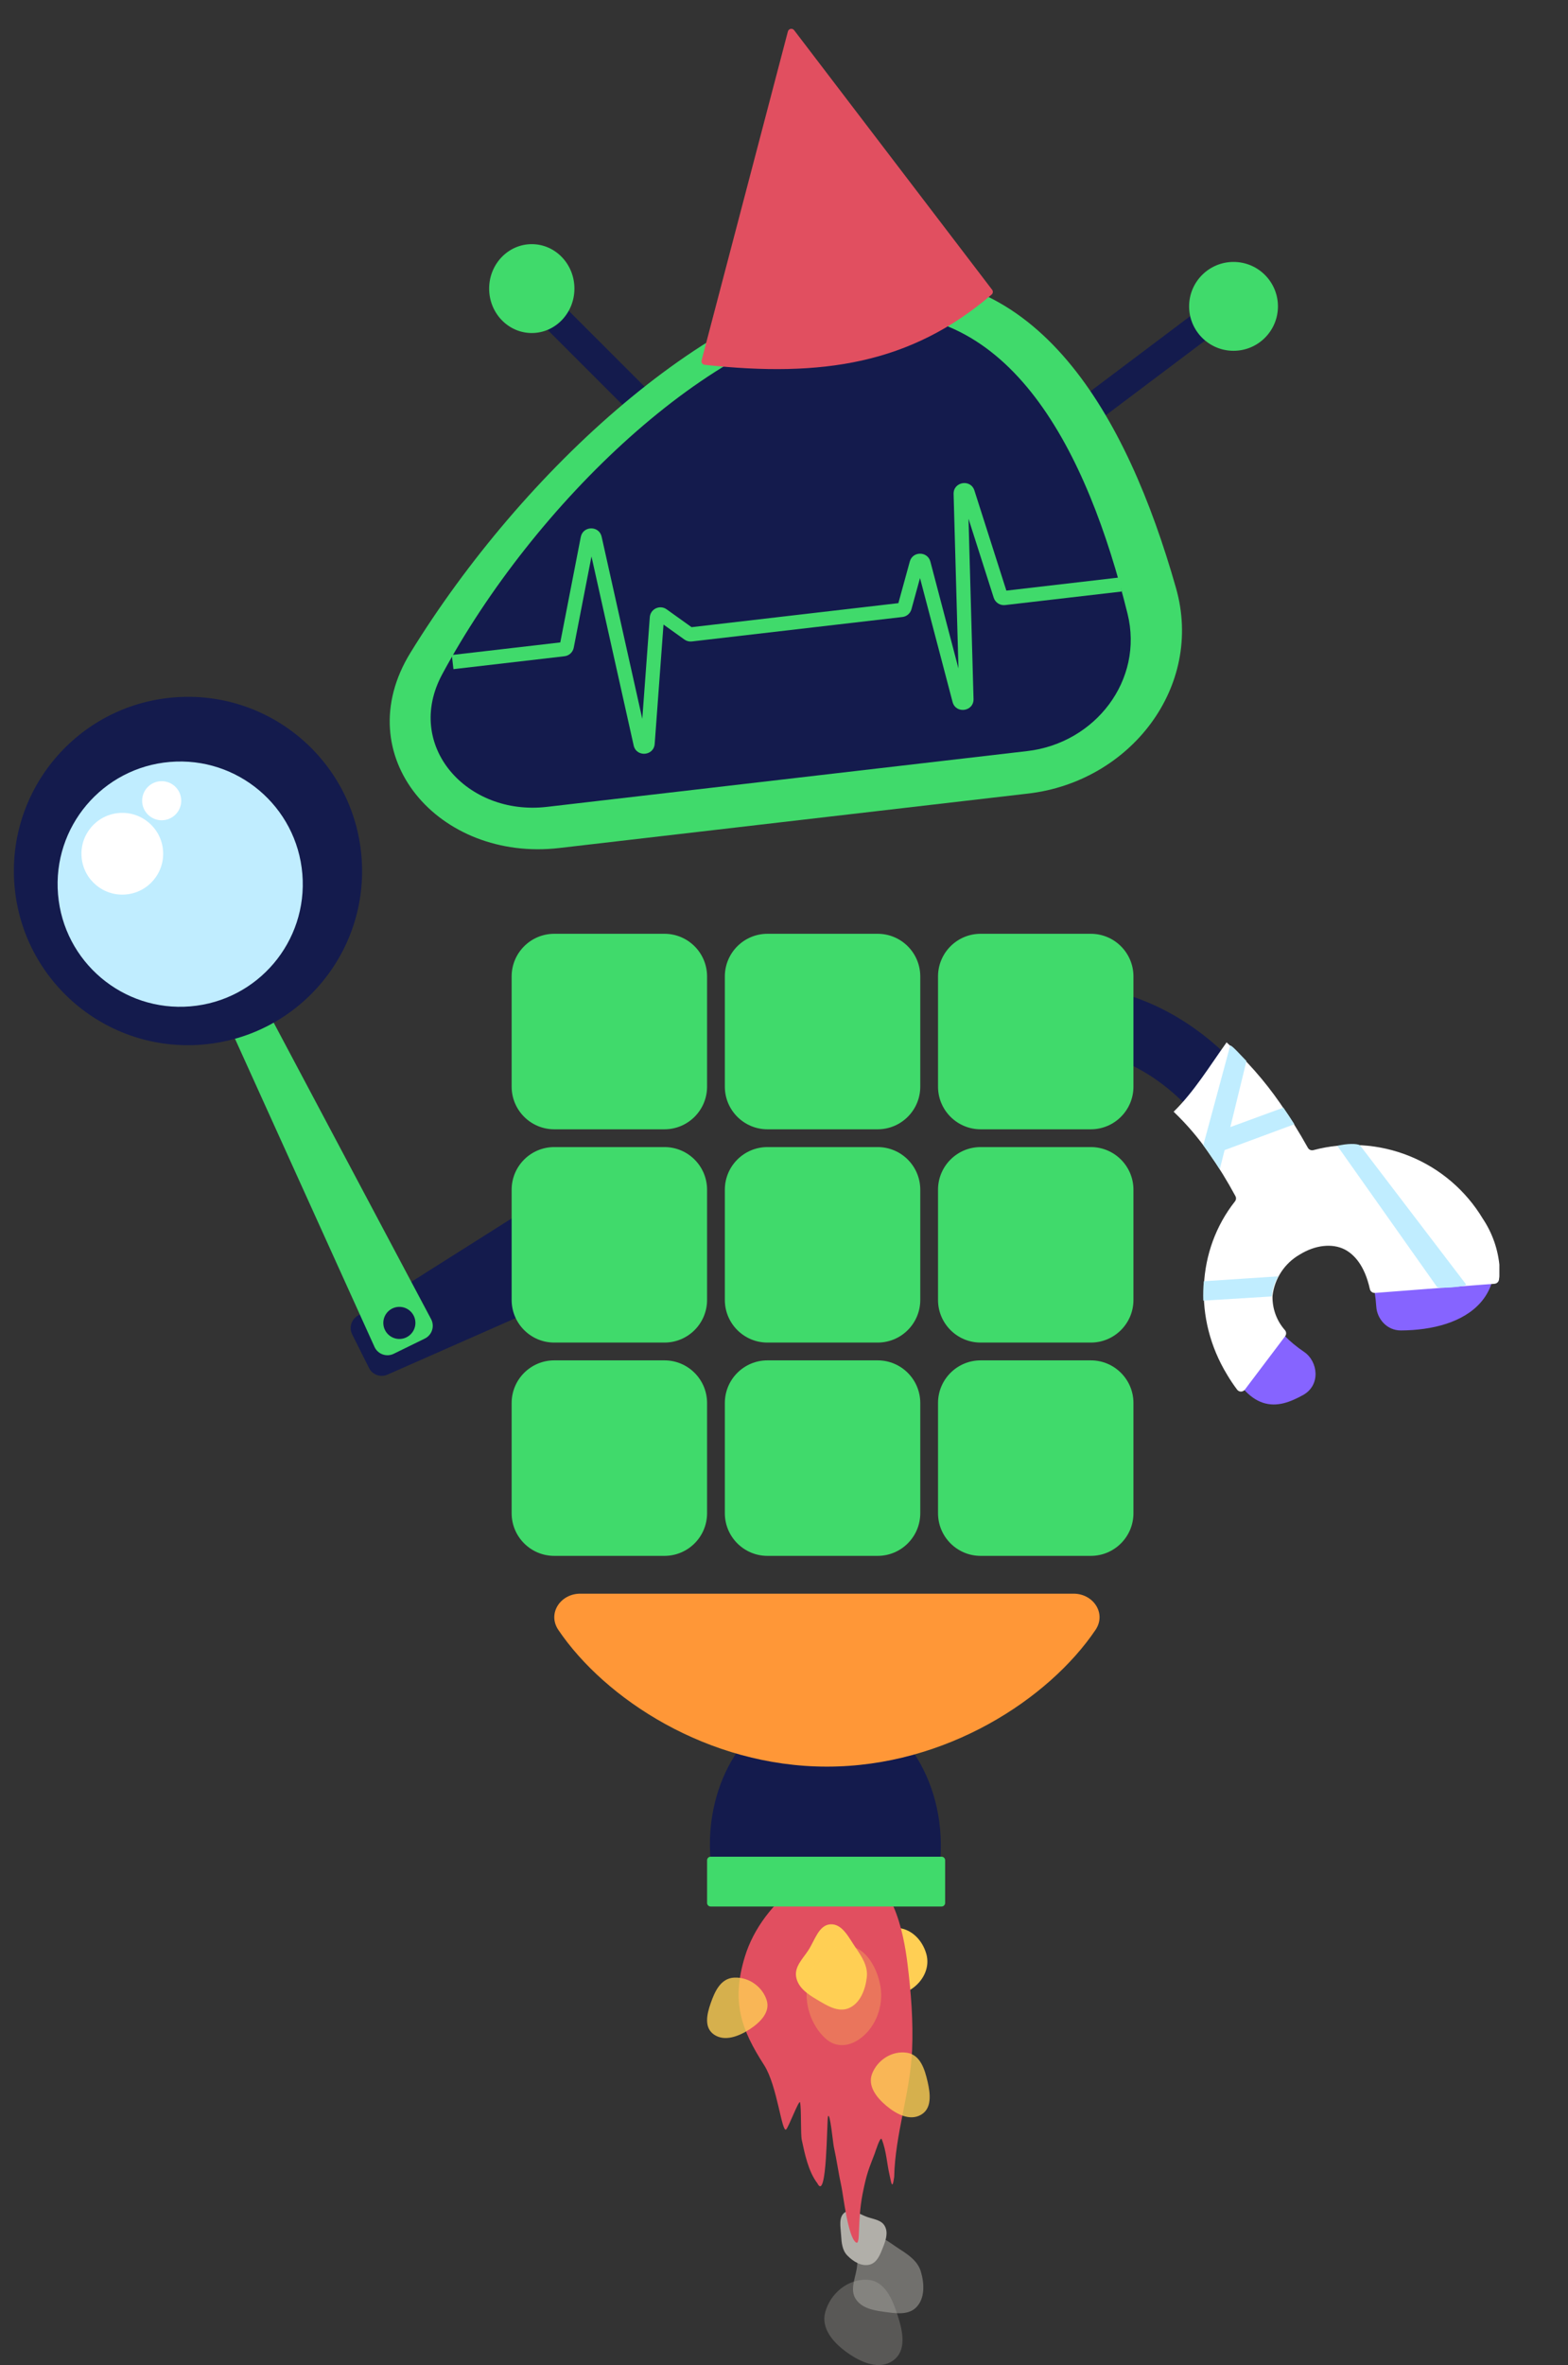 <svg width="323" height="487" viewBox="0 0 323 487" fill="none" xmlns="http://www.w3.org/2000/svg">
<rect x="0" y="0" width="323" height="487" fill="#333333" stroke="none"/>
<path d="M120.795 244.85C119.99 243.356 118.088 242.856 116.653 243.763L73.602 270.967C72.33 271.77 71.874 273.408 72.549 274.753L76.014 281.67C76.713 283.066 78.384 283.667 79.812 283.038L126.655 262.394C128.218 261.705 128.862 259.83 128.052 258.327L120.795 244.85Z" fill="#141B4D"/>
<path d="M87.504 275.614C88.991 274.887 89.58 273.073 88.804 271.611L50.718 199.91C49.984 198.528 48.293 197.968 46.879 198.638L45.054 199.502C43.61 200.186 42.981 201.901 43.64 203.356L77.144 277.325C77.825 278.829 79.614 279.473 81.097 278.748L87.504 275.614Z" fill="#40DA6B"/>
<path d="M2.984 182.327C4.631 202.066 21.969 216.732 41.708 215.084C61.447 213.436 76.112 196.099 74.464 176.36C72.817 156.621 55.479 141.956 35.74 143.604C16.002 145.251 1.336 162.589 2.984 182.327Z" fill="#141B4D"/>
<path d="M11.954 184.148C13.114 198.046 25.321 208.371 39.219 207.211C53.117 206.051 63.442 193.844 62.282 179.946C61.122 166.049 48.915 155.723 35.017 156.883C21.119 158.043 10.794 170.25 11.954 184.148Z" fill="#C0EDFF"/>
<path d="M16.806 176.487C17.193 181.12 21.262 184.562 25.895 184.175C30.527 183.789 33.969 179.72 33.582 175.087C33.196 170.454 29.127 167.012 24.494 167.399C19.861 167.786 16.419 171.855 16.806 176.487Z" fill="white"/>
<path d="M85.571 272.49C85.515 274.315 83.991 275.749 82.166 275.693C80.341 275.637 78.908 274.113 78.963 272.288C79.019 270.463 80.544 269.029 82.368 269.085C84.193 269.141 85.627 270.665 85.571 272.49Z" fill="#141B4D"/>
<path d="M37.331 164.869C37.331 167.093 35.529 168.895 33.306 168.895C31.082 168.895 29.28 167.093 29.28 164.869C29.28 162.646 31.082 160.844 33.306 160.844C35.529 160.844 37.331 162.646 37.331 164.869Z" fill="white"/>
<path fill-rule="evenodd" clip-rule="evenodd" d="M272.39 246.918C273.016 248.186 273.587 249.343 274.11 250.36L262.392 256.382C261.75 255.133 261.09 253.806 260.403 252.424C256.485 244.54 251.656 234.826 243.942 227.166C235.39 218.674 223.27 212.764 204.167 217.133L201.23 204.29C225.118 198.826 241.757 206.429 253.225 217.817C262.643 227.17 268.547 239.132 272.39 246.918Z" fill="#141B4D"/>
<path fill-rule="evenodd" clip-rule="evenodd" d="M253.165 281.808C244.54 267.522 248.141 249.024 262.676 240.247C277.088 231.546 295.826 236.175 304.528 250.587C306.591 254.005 307.712 257.245 307.801 260.261C307.891 263.348 306.888 266.032 305.022 268.167C301.438 272.267 295.115 273.9 288.594 273.94C285.629 273.958 283.669 271.485 283.507 269.06C282.95 260.706 279.98 256.977 277.116 255.551C274.14 254.068 270.24 254.536 266.797 256.689C263.366 258.835 260.964 262.311 260.725 265.983C260.498 269.486 262.197 273.976 268.648 278.367C271.516 280.32 272.13 285.23 268.366 287.273C265.928 288.597 263.097 289.831 260.092 288.805C257.284 287.847 255.206 285.187 253.165 281.808Z" fill="#8664FF"/>
<g clip-path="url(#clip0_1110_7710)">
<path d="M305.453 250.935C301.957 245.119 296.666 240.596 290.378 238.048C284.089 235.499 277.142 235.063 270.583 236.805C270.363 236.872 270.126 236.86 269.913 236.773C269.7 236.685 269.523 236.527 269.413 236.325C267.652 233.157 265.733 230.08 263.663 227.105C260.495 222.533 256.807 218.345 252.673 214.625C249.183 219.495 245.993 224.765 241.763 228.905C244.472 231.491 246.911 234.346 249.043 237.425C251.024 240.265 252.84 243.216 254.483 246.265C254.581 246.44 254.624 246.64 254.606 246.84C254.588 247.04 254.51 247.229 254.383 247.385C246.533 257.335 245.763 271.525 252.763 283.025C253.406 284.114 254.111 285.166 254.873 286.175C254.967 286.284 255.084 286.372 255.215 286.433C255.346 286.493 255.489 286.525 255.633 286.525C255.778 286.525 255.921 286.493 256.052 286.433C256.183 286.372 256.3 286.284 256.393 286.175L264.703 275.175C264.853 274.995 264.935 274.768 264.935 274.535C264.935 274.301 264.853 274.074 264.703 273.895C262.974 271.945 262.055 269.409 262.133 266.805C262.338 265.056 262.948 263.38 263.915 261.91C264.882 260.439 266.18 259.215 267.703 258.335C270.913 256.335 274.423 255.965 276.983 257.255C278.903 258.255 281.083 260.475 282.183 265.405C282.23 265.648 282.365 265.866 282.562 266.016C282.76 266.165 283.006 266.236 283.253 266.215L307.893 264.325C308.105 264.304 308.304 264.216 308.463 264.074C308.621 263.931 308.73 263.743 308.773 263.535C308.9 262.711 308.95 261.877 308.923 261.045C308.658 257.432 307.463 253.949 305.453 250.935Z" fill="white"/>
<path d="M256.764 218.464C255.684 217.374 253.874 215.304 253.424 215.254L247.874 235.804C248.264 236.324 249.004 237.424 249.374 237.954C250.034 238.884 250.654 239.824 251.264 240.754L252.264 236.804L266.634 231.484C265.914 230.334 265.154 229.194 264.364 228.064L253.444 232.064L256.764 218.464Z" fill="#C0EDFF"/>
<path d="M247.873 267.804L261.983 266.934C262.109 265.476 262.56 264.065 263.303 262.804L247.983 263.804C247.862 265.134 247.825 266.47 247.873 267.804Z" fill="#C0EDFF"/>
<path fill-rule="evenodd" clip-rule="evenodd" d="M275.483 235.935C277.483 235.435 279.483 235.435 280.143 235.805L301.983 264.435C302.483 264.935 295.983 265.435 295.983 264.935L275.483 235.935Z" fill="#C0EDFF"/>
</g>
<path fill-rule="evenodd" clip-rule="evenodd" d="M184.635 396.942C187.627 397.019 189.981 399.379 190.815 402.302C191.569 404.946 190.328 407.63 188.149 409.263C185.917 410.935 182.958 411.484 180.653 409.917C178.055 408.15 176.467 404.987 177.398 401.953C178.359 398.821 181.409 396.858 184.635 396.942Z" fill="#FFCF54"/>
<path fill-rule="evenodd" clip-rule="evenodd" d="M178.683 469.412C174.632 469.203 171.064 472.209 170.002 476.048C169.07 479.417 171.65 482.365 174.533 484.414C177.403 486.453 181.169 488.08 184.012 486.005C186.795 483.975 185.981 480.065 184.939 476.82C183.854 473.44 182.293 469.599 178.683 469.412Z" fill="#B1AFA9" fill-opacity="0.3"/>
<path fill-rule="evenodd" clip-rule="evenodd" d="M178.576 460.618C180.792 459.543 183.143 461.709 185.258 463.062C187.15 464.273 189.053 465.558 189.695 467.732C190.431 470.224 190.539 473.194 188.792 475.032C187.097 476.813 184.305 476.304 181.862 475.969C179.721 475.676 177.418 475.181 176.245 473.313C175.125 471.53 176.066 469.394 176.444 467.34C176.892 464.899 176.388 461.68 178.576 460.618Z" fill="#B1AFA9" fill-opacity="0.5"/>
<path fill-rule="evenodd" clip-rule="evenodd" d="M174.034 455.533C172.672 456.48 173.169 458.576 173.266 460.265C173.354 461.776 173.481 463.319 174.547 464.413C175.768 465.667 177.478 466.711 179.134 466.29C180.74 465.882 181.362 464.073 181.971 462.527C182.505 461.172 182.974 459.656 182.263 458.35C181.585 457.104 180.019 456.953 178.688 456.497C177.106 455.955 175.38 454.597 174.034 455.533Z" fill="#B1AFA9"/>
<path d="M164.174 388.145C159.318 391.849 155.231 396.997 153.438 402.88C150.57 412.295 152.76 417.962 157.419 425.231C160.122 429.447 161.052 439.318 161.952 438.444C162.455 437.956 164.631 432.195 164.802 432.874C165.102 434.061 164.9 439.411 165.163 440.626C165.766 443.41 166.496 447.084 168.372 449.54C170.405 453.584 170.305 436.343 170.573 435.75C170.982 434.847 171.605 441.312 171.759 442.006C172.363 444.729 172.727 447.484 173.328 450.206C173.685 451.821 174.676 460.707 176.345 461.734C177.316 462.331 176.555 457.561 177.684 451.76C178.553 447.294 179.073 446.371 180.169 443.455C180.372 442.916 181.342 439.747 181.637 440.481C182.59 442.858 182.686 445.45 183.261 447.926C183.568 449.244 183.801 451.181 184.197 448.234C184.398 439.344 187.511 430.927 187.889 422.095C188.14 416.217 187.677 410.31 186.957 404.483C186.115 397.665 183.836 385.982 175.493 384.862C173.713 384.623 172.217 384.25 170.5 384.893C168.208 385.75 166.122 386.659 164.174 388.145Z" fill="#E14F60"/>
<path fill-rule="evenodd" clip-rule="evenodd" d="M192.149 390.889C193.251 387.43 193.843 383.649 193.809 379.693C193.669 363.347 182.906 350.188 169.768 350.3C156.631 350.413 146.095 363.755 146.235 380.101C146.269 384.057 146.925 387.827 148.087 391.267L192.149 390.889Z" fill="#141B4D"/>
<path fill-rule="evenodd" clip-rule="evenodd" d="M225.664 335.606C227.957 332.214 225.239 328.138 221.145 328.138H119.537C115.443 328.138 112.725 332.214 115.018 335.606C124.593 349.768 145.763 363.75 170.341 363.75C194.919 363.75 216.089 349.768 225.664 335.606Z" fill="#FF9737"/>
<path fill-rule="evenodd" clip-rule="evenodd" d="M151.24 407.194C154.37 407.046 157.127 409.176 157.948 411.895C158.668 414.281 156.674 416.369 154.447 417.82C152.229 419.265 149.319 420.417 147.122 418.948C144.971 417.509 145.6 414.74 146.405 412.442C147.244 410.047 148.45 407.327 151.24 407.194Z" fill="#FFCF54" fill-opacity="0.8"/>
<path fill-rule="evenodd" clip-rule="evenodd" d="M186.803 422.656C183.702 422.201 180.743 424.184 179.652 426.971C178.694 429.418 180.469 431.809 182.54 433.55C184.601 435.284 187.382 436.776 189.718 435.437C192.003 434.125 191.657 431.146 191.087 428.647C190.493 426.043 189.567 423.061 186.803 422.656Z" fill="#FFCF54" fill-opacity="0.8"/>
<path d="M145.655 383.034C145.655 382.63 145.982 382.302 146.387 382.302H193.962C194.367 382.302 194.694 382.63 194.694 383.034V391.817C194.694 392.222 194.367 392.549 193.962 392.549H146.387C145.982 392.549 145.655 392.222 145.655 391.817V383.034Z" fill="#40DA6B"/>
<path fill-rule="evenodd" clip-rule="evenodd" d="M171.082 396.215C173.541 396.086 174.865 398.996 176.286 401.065C177.558 402.917 178.812 404.842 178.557 407.094C178.266 409.675 177.21 412.454 174.885 413.467C172.631 414.449 170.257 412.893 168.137 411.634C166.279 410.532 164.349 409.18 163.996 407.003C163.658 404.925 165.356 403.323 166.502 401.578C167.865 399.503 168.653 396.342 171.082 396.215Z" fill="#FFCF54"/>
<path fill-rule="evenodd" clip-rule="evenodd" d="M174.445 400.605C177.753 400.72 180.354 404.197 181.276 408.505C182.109 412.401 180.739 416.356 178.33 418.762C175.863 421.227 172.592 422.036 170.044 419.726C167.173 417.123 165.418 412.461 166.447 407.991C167.509 403.375 170.88 400.481 174.445 400.605Z" fill="#FFCF54" fill-opacity="0.3"/>
<path fill-rule="evenodd" clip-rule="evenodd" d="M129.428 84.547L108.202 63.321L112.343 59.18L133.569 80.406L129.428 84.547Z" fill="#141B4D"/>
<path fill-rule="evenodd" clip-rule="evenodd" d="M223.667 81.281L247.665 63.221L251.186 67.9L227.188 85.96L223.667 81.281Z" fill="#141B4D"/>
<path fill-rule="evenodd" clip-rule="evenodd" d="M242.252 121.084C248.033 141.424 232.811 160.953 211.807 163.392L115.216 174.605C90.415 177.484 71.46 155.669 84.543 134.404C107.733 96.71 146.889 61.028 179.494 57.243C213.64 53.279 232.079 85.29 242.252 121.084Z" fill="#40DA6B"/>
<path fill-rule="evenodd" clip-rule="evenodd" d="M232.266 126.363C235.655 140.047 225.611 153.022 211.609 154.648L112.652 166.136C96.118 168.055 83.197 153.504 91.085 138.847C109.92 103.852 146.66 68.361 176.829 64.858C208.193 61.217 224.036 93.128 232.266 126.363Z" fill="#141B4D"/>
<path fill-rule="evenodd" clip-rule="evenodd" d="M199.508 106.81L200.542 143.915C200.615 146.524 196.888 147.059 196.224 144.534L189.516 119.021L187.754 125.441C187.517 126.305 186.779 126.938 185.889 127.041L142.515 132.076C141.973 132.139 141.427 131.998 140.984 131.681L136.679 128.599L134.863 153.168C134.676 155.687 131.081 155.95 130.53 153.484L121.841 114.571L118.187 133.359C118.005 134.298 117.235 135.011 116.285 135.121L93.407 137.777L93.07 134.869L115.416 132.275L119.636 110.572C120.09 108.236 123.416 108.19 123.934 110.512L132.308 148.013L133.855 127.083C133.982 125.374 135.93 124.462 137.323 125.46L142.458 129.136L185.061 124.19L187.413 115.619C188.007 113.454 191.084 113.471 191.654 115.642L197.439 137.641L196.437 101.721C196.366 99.18 199.95 98.57 200.724 100.992L207.306 121.608L230.708 118.891L231.045 121.799L207.045 124.585C206.002 124.706 205.019 124.072 204.7 123.072L199.508 106.81Z" fill="#40DA6B"/>
<path d="M118.327 59.421C118.327 64.474 114.395 68.57 109.544 68.57C104.693 68.57 100.761 64.474 100.761 59.421C100.761 54.368 104.693 50.272 109.544 50.272C114.395 50.272 118.327 54.368 118.327 59.421Z" fill="#40DA6B"/>
<path d="M263.249 63.081C263.249 68.134 259.153 72.23 254.1 72.23C249.047 72.23 244.951 68.134 244.951 63.081C244.951 58.028 249.047 53.932 254.1 53.932C259.153 53.932 263.249 58.028 263.249 63.081Z" fill="#40DA6B"/>
<path d="M162.3 6.48C162.455 5.89 163.22 5.737 163.59 6.222L204.371 59.66C204.605 59.966 204.558 60.404 204.266 60.655C187.619 74.933 169.337 77.752 145.154 75.115C144.71 75.067 144.41 74.635 144.523 74.204L162.3 6.48Z" fill="#E14F60"/>
<path d="M105.396 201.051C105.396 196.2 109.329 192.267 114.179 192.267H136.869C141.72 192.267 145.653 196.2 145.653 201.051V223.74C145.653 228.591 141.72 232.524 136.869 232.524H114.179C109.329 232.524 105.396 228.591 105.396 223.74V201.051Z" fill="#40DA6B"/>
<path d="M105.396 244.966C105.396 240.115 109.329 236.183 114.179 236.183H136.869C141.72 236.183 145.653 240.115 145.653 244.966V267.656C145.653 272.507 141.72 276.439 136.869 276.439H114.179C109.329 276.439 105.396 272.507 105.396 267.656V244.966Z" fill="#40DA6B"/>
<path d="M105.396 288.882C105.396 284.031 109.329 280.099 114.179 280.099H136.869C141.72 280.099 145.653 284.031 145.653 288.882V311.572C145.653 316.423 141.72 320.355 136.869 320.355H114.179C109.329 320.355 105.396 316.423 105.396 311.572V288.882Z" fill="#40DA6B"/>
<path d="M149.314 201.051C149.314 196.2 153.246 192.267 158.097 192.267H180.787C185.638 192.267 189.57 196.2 189.57 201.051V223.74C189.57 228.591 185.638 232.524 180.787 232.524H158.097C153.246 232.524 149.314 228.591 149.314 223.74V201.051Z" fill="#40DA6B"/>
<path d="M149.314 244.966C149.314 240.115 153.246 236.183 158.097 236.183H180.787C185.638 236.183 189.57 240.115 189.57 244.966V267.656C189.57 272.507 185.638 276.439 180.787 276.439H158.097C153.246 276.439 149.314 272.507 149.314 267.656V244.966Z" fill="#40DA6B"/>
<path d="M149.314 288.882C149.314 284.031 153.246 280.099 158.097 280.099H180.787C185.638 280.099 189.57 284.031 189.57 288.882V311.572C189.57 316.423 185.638 320.355 180.787 320.355H158.097C153.246 320.355 149.314 316.423 149.314 311.572V288.882Z" fill="#40DA6B"/>
<path d="M193.228 201.051C193.228 196.2 197.16 192.267 202.011 192.267H224.701C229.552 192.267 233.484 196.2 233.484 201.051V223.74C233.484 228.591 229.552 232.524 224.701 232.524H202.011C197.16 232.524 193.228 228.591 193.228 223.74V201.051Z" fill="#40DA6B"/>
<path d="M193.228 244.966C193.228 240.115 197.16 236.183 202.011 236.183H224.701C229.552 236.183 233.484 240.115 233.484 244.966V267.656C233.484 272.507 229.552 276.439 224.701 276.439H202.011C197.16 276.439 193.228 272.507 193.228 267.656V244.966Z" fill="#40DA6B"/>
<path d="M193.228 288.882C193.228 284.031 197.16 280.099 202.011 280.099H224.701C229.552 280.099 233.484 284.031 233.484 288.882V311.572C233.484 316.423 229.552 320.355 224.701 320.355H202.011C197.16 320.355 193.228 316.423 193.228 311.572V288.882Z" fill="#40DA6B"/>
<defs>
<clipPath id="clip0_1110_7710">
<rect width="67.1" height="71.92" fill="white" transform="translate(241.763 214.625)"/>
</clipPath>
</defs>
</svg>
